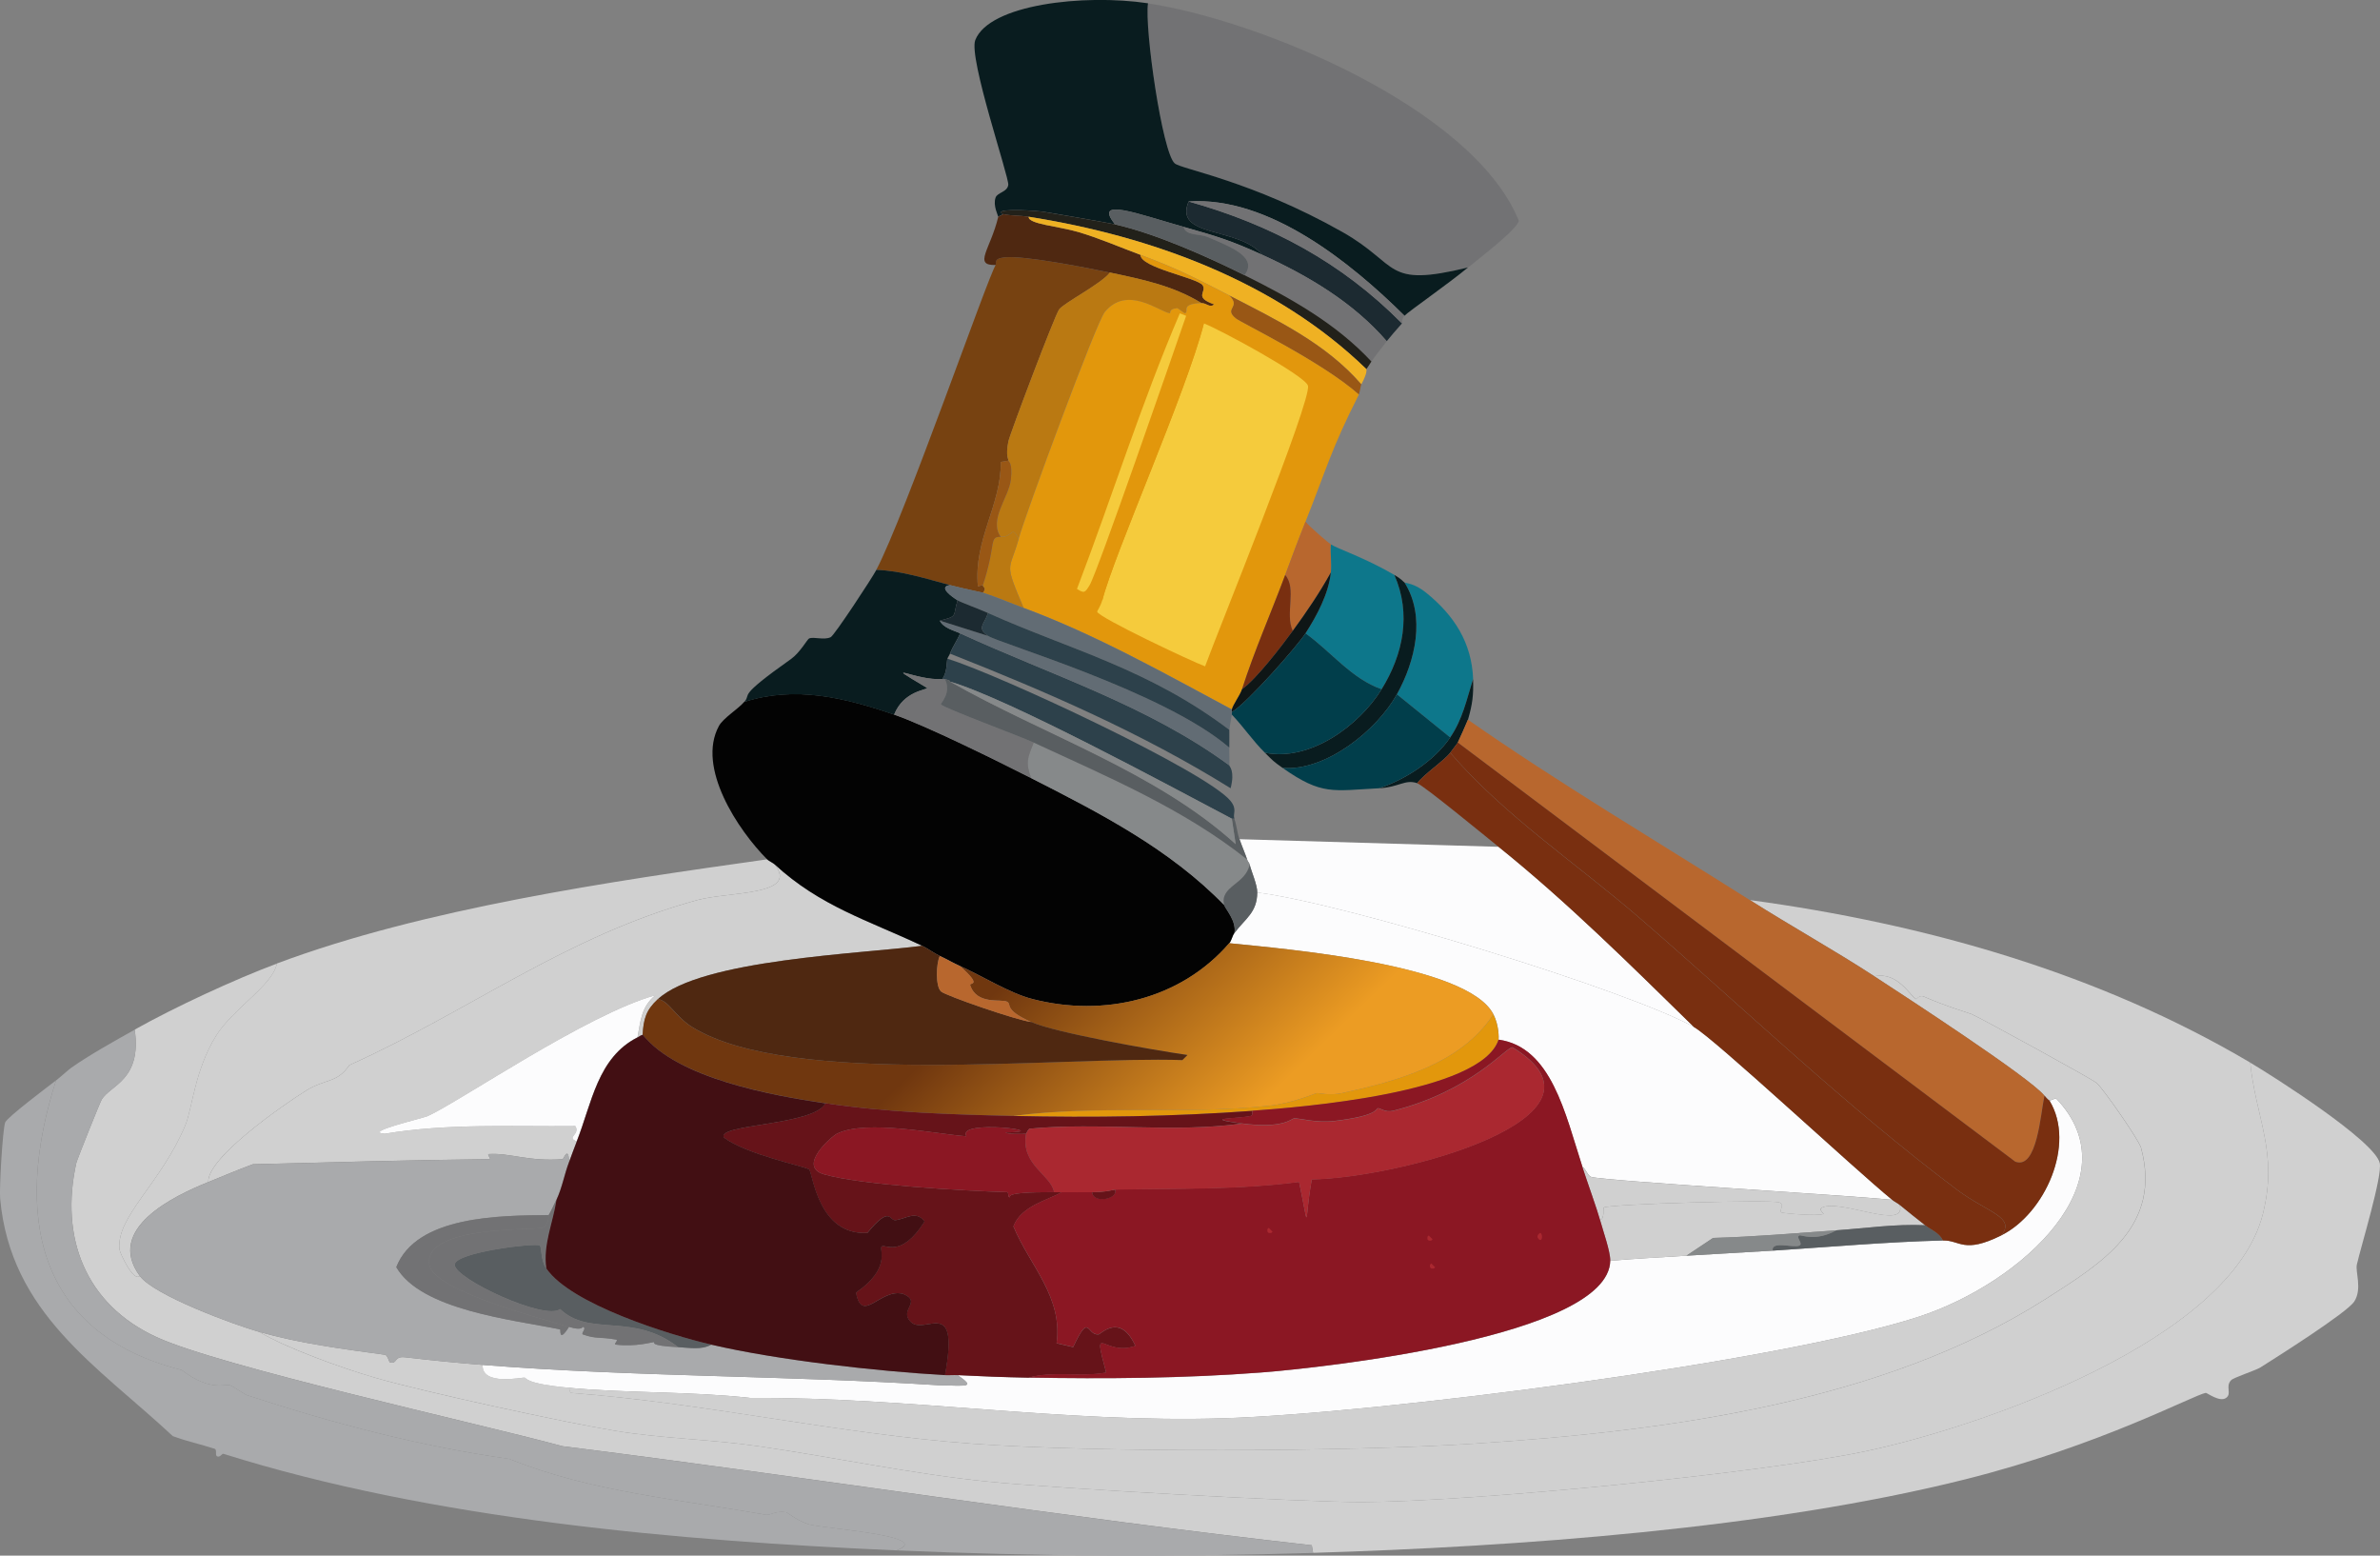 <?xml version="1.0" encoding="UTF-8"?>
<svg id="Ebene_2" data-name="Ebene 2" xmlns="http://www.w3.org/2000/svg" xmlns:xlink="http://www.w3.org/1999/xlink" viewBox="0 0 328.08 214.38">
  <rect x="0" y="0" width="328.08" height="214.38" fill="#808080" stroke="none"/>
  <defs>
    <style>
      .cls-1 {
        fill: #2d414b;
      }

      .cls-1, .cls-2, .cls-3, .cls-4, .cls-5, .cls-6, .cls-7, .cls-8, .cls-9, .cls-10, .cls-11, .cls-12, .cls-13, .cls-14, .cls-15, .cls-16, .cls-17, .cls-18, .cls-19, .cls-20, .cls-21, .cls-22, .cls-23, .cls-24, .cls-25, .cls-26, .cls-27, .cls-28, .cls-29 {
        stroke-width: 0px;
      }

      .cls-2 {
        fill: #995715;
      }

      .cls-3 {
        fill: #0d778b;
      }

      .cls-4 {
        fill: url(#Unbenannter_Verlauf_5);
      }

      .cls-5 {
        fill: #ba7912;
      }

      .cls-6 {
        fill: #86898a;
      }

      .cls-7 {
        fill: #792f10;
      }

      .cls-8 {
        fill: #f5cb3c;
      }

      .cls-9 {
        fill: #661319;
      }

      .cls-10 {
        fill: #0f1616;
      }

      .cls-11 {
        fill: #4f2811;
      }

      .cls-12 {
        fill: #a9aaac;
      }

      .cls-13 {
        fill: #d0d0d0;
      }

      .cls-14 {
        fill: #1c2a31;
      }

      .cls-15 {
        fill: #774211;
      }

      .cls-16 {
        fill: #091c1f;
      }

      .cls-17 {
        fill: #626c74;
      }

      .cls-18 {
        fill: #efb123;
      }

      .cls-19 {
        fill: #420f13;
      }

      .cls-20 {
        fill: #727274;
      }

      .cls-21 {
        fill: #8b1723;
      }

      .cls-22 {
        fill: #22211a;
      }

      .cls-23 {
        fill: #e2970c;
      }

      .cls-24 {
        fill: #b8672e;
      }

      .cls-25 {
        fill: #013e4b;
      }

      .cls-26 {
        fill: #030303;
      }

      .cls-27 {
        fill: #aa2830;
      }

      .cls-28 {
        fill: #fcfcfd;
      }

      .cls-29 {
        fill: #595e61;
      }
    </style>
    <linearGradient id="Unbenannter_Verlauf_5" data-name="Unbenannter Verlauf 5" x1="140.21" y1="133.79" x2="171.56" y2="166.3" gradientUnits="userSpaceOnUse">
      <stop offset="0" stop-color="#70370f"/>
      <stop offset=".81" stop-color="#ec9c23"/>
    </linearGradient>
  </defs>
  <g id="Ebene_1-2" data-name="Ebene 1">
    <g>
      <g>
        <path class="cls-13" d="M310.19,146.44c.79,7.78,3.88,12.32,1.75,20.83-4.38,17.49-39.06,29.42-54.79,32.73-14.66,3.09-54.21,6.95-69.31,7-8.47.03-42.49-1.9-51.46-2.8-10.68-1.07-21.25-3.36-31.86-4.9-6.44-.94-13.19-1.05-19.6-2.1-7.11-1.17-26.57-5.41-33.26-7.35-4.56-1.33-12.09-4.04-15.93-6.3,5.7,1.61,11.48,2.35,17.33,3.15.39.05.55,1.01.7,1.05,1.07.27.48-.89,2.1-.7,3.58.42,7.09.77,10.68,1.05-.14,2.94,5.45,1.69,5.78,1.75.32.06,0,.83,6.13,1.4l.18.7c18.47,1.38,36.82,5.64,55.31,7,17.09,1.26,51.99,1.13,69.31,0,26.17-1.7,56.28-5.59,78.77-19.95,7.8-4.98,16.04-9.99,13.13-20.83-.28-1.05-5.27-8.23-6.13-8.93-.76-.62-15.32-8.58-17.15-9.45-.32-.15-3.69-1.13-6.65-2.45-.62-.27-1,.37-1.05.35-.86-.4-2.53-3.82-5.78-3.15-5.59-3.64-11.51-6.92-17.15-10.5,24.07,3.28,47.93,9.98,68.96,22.4Z"/>
        <path class="cls-13" d="M19.28,175.85c1.95,2.66,12.96,6.71,16.45,7.7,3.84,2.27,11.37,4.98,15.93,6.3,6.68,1.95,26.15,6.18,33.26,7.35,6.42,1.05,13.16,1.16,19.6,2.1,10.61,1.54,21.18,3.83,31.86,4.9,8.97.9,42.99,2.83,51.46,2.8,15.11-.05,54.65-3.91,69.31-7,15.72-3.32,50.41-15.24,54.79-32.73,2.13-8.51-.96-13.05-1.75-20.83,3.25,1.92,17.13,10.76,17.85,13.83.41,1.75-2.56,11.41-3.15,14-.23,1,.76,3.34-.35,5.08-1,1.56-10.69,7.67-12.95,9.1-.61.39-3.67,1.38-4.03,1.75-.85.89.15,1.85-.7,2.45-.88.63-2.64-.73-2.8-.7-1.73.32-14.51,7.24-33.08,11.9-27.17,6.82-61.83,9.29-89.97,10.15l-.18-1.05c-34.57-3.88-68.81-9.33-103.27-13.65-12.16-3.28-47.21-10.99-56.01-15.05-9.8-4.52-13.31-13.72-11.03-23.98.1-.46,3.26-8.35,3.5-8.75,1.21-1.99,5.55-2.68,4.55-9.63,5.55-3.11,13.65-6.87,19.6-9.1-.58,3.02-6.07,6.2-8.4,9.98-2.93,4.74-3.27,10-4.2,12.25-3.33,8.03-9.58,12.64-9.1,17.15.06.56,1.94,4.54,2.8,3.68Z"/>
        <path class="cls-13" d="M105.74,118.44c.18.18.85.51,1.05.7,3.39,4.31-6.31,3.71-10.68,4.9-18.06,4.94-31.47,15.33-47.96,22.75-1.71,2.52-3.26,1.83-5.95,3.5-3.08,1.91-13.73,9.31-13.48,12.6-4.8,1.94-14.24,6.45-9.45,12.95-.86.87-2.74-3.12-2.8-3.68-.47-4.52,5.78-9.12,9.1-17.15.93-2.26,1.27-7.51,4.2-12.25,2.34-3.78,7.82-6.96,8.4-9.98,20.21-7.57,46.09-11.33,67.56-14.35Z"/>
        <path class="cls-12" d="M181.01,214.01c-19.13.59-38.29.48-57.41-.35,5.07-1.91-8.63-2.89-11.73-3.5-1.64-.32-3.31-1.71-3.5-1.75-1.37-.25-2.24.45-2.8.35-11.9-2.13-24.08-3.14-35.36-7.7-12.23-1.72-24.32-4.91-36.06-8.75-.56-.18-1.87-1.2-2.45-1.4-.66-.22-2.78.89-6.65-2.1-20.24-5.11-23.15-21.62-17.33-39.91.73-.56,1.67-1.45,2.1-1.75,2.51-1.77,6.02-3.72,8.75-5.25,1,6.95-3.34,7.64-4.55,9.63-.24.4-3.4,8.29-3.5,8.75-2.28,10.26,1.22,19.46,11.03,23.98,8.81,4.06,43.85,11.77,56.01,15.05,34.46,4.33,68.7,9.78,103.27,13.65l.18,1.05Z"/>
        <path class="cls-12" d="M123.6,213.66c-30.06-1.31-64-4.26-92.77-13.3-.27-.09-.42.5-.88.35-.35-.11,0-.93-.35-1.05-1.89-.62-3.91-1.04-5.78-1.75C13.42,188.22,1.45,180.99.02,165.17c-.13-1.43.35-9.64.7-10.5.3-.72,5.83-4.88,7-5.78-5.83,18.28-2.91,34.8,17.33,39.91,3.87,2.99,5.99,1.88,6.65,2.1.58.2,1.89,1.22,2.45,1.4,11.74,3.84,23.83,7.03,36.06,8.75,11.28,4.56,23.45,5.57,35.36,7.7.56.1,1.43-.6,2.8-.35.19.04,1.86,1.43,3.5,1.75,3.1.61,16.8,1.59,11.73,3.5Z"/>
        <path class="cls-28" d="M78.44,191.25c-6.12-.57-5.81-1.34-6.13-1.4-.33-.06-5.92,1.19-5.78-1.75,20.92,1.65,41.9,1.46,62.84,2.8,4.06.08,5.1.35,2.63-1.4,3.3.17,6.5.29,9.8.35,10.61.19,21.44.11,32.03-.7,8.3-.63,47.93-4.93,48.14-15.4,3.5-.3,7-.48,10.5-.7,3.97-.25,7.94-.45,11.9-.7,7.83-.5,15.61-1.2,23.45-1.4,2.37-.06,2.84,1.89,8.05-.7,6.01-2.99,10.3-12.56,6.65-18.55l.88-.35c10.78,11.17-4.56,25.42-18.9,30.11-19.27,6.29-74.87,13.35-95.92,14-21.85.67-43.35-2.95-65.11-2.8-8.29-.93-16.74-.63-25.03-1.4Z"/>
        <path class="cls-13" d="M78.44,191.25c8.29.77,16.74.47,25.03,1.4,21.76-.15,43.26,3.47,65.11,2.8,21.05-.65,76.65-7.71,95.92-14,14.34-4.68,29.68-18.94,18.9-30.11l-.88.35s-.24-.13-.7-.7c-2-2.49-19.35-13.77-23.45-16.45,3.25-.67,4.92,2.75,5.78,3.15.05.02.43-.62,1.05-.35,2.96,1.32,6.33,2.3,6.65,2.45,1.84.87,16.39,8.83,17.15,9.45.86.7,5.85,7.88,6.13,8.93,2.91,10.84-5.33,15.85-13.13,20.83-22.49,14.36-52.6,18.25-78.77,19.95-17.33,1.13-52.23,1.26-69.31,0-18.49-1.36-36.84-5.62-55.31-7l-.18-.7Z"/>
        <path class="cls-28" d="M233.52,141.54c2.81,1.58,22.06,19.53,27.31,23.8-6.61-.66-39.43-2.58-41.48-3.15-.48-.13-.78-1.2-1.23-1.4-2.36-7.24-4.26-16.49-11.55-17.5.05-.17.09-1.94-.7-3.5-3.52-6.95-28.97-9.03-36.41-9.8.32-.37.4-1,.7-1.4,1.5-2.02,3.14-2.82,3.15-5.6,12.36,1.55,51.35,13.57,60.21,18.55Z"/>
        <path class="cls-13" d="M127.1,130.34c-8.24,1.09-30.52,1.88-36.41,7.35-1.62,1.51-1.97,2.7-2.1,4.9-.26.05-.46.23-.7.35.43-2.3.53-4.17,2.45-5.78-9.41,2.6-27,14.67-31.33,16.63-.81.36-9.1,2.25-5.95,2.45,8.68-1.45,17.5-.96,26.26-1.05.7,1.18-1.32,1.52.18,2.1-.36.91-.7,1.87-1.05,2.8-.1-2.25-.77-.36-.88-.35-4.74.36-7.25-.88-10.15-.7-.42.03.43.7,0,.7-10.82.12-21.7.43-32.56.7-2.07.76-4.09,1.63-6.13,2.45-.25-3.3,10.4-10.69,13.48-12.6,2.69-1.67,4.24-.98,5.95-3.5,16.49-7.43,29.9-17.81,47.96-22.75,4.36-1.19,14.07-.59,10.68-4.9,6.27,5.78,12.87,7.69,20.3,11.2Z"/>
        <g>
          <path class="cls-12" d="M78.44,160.09c-.67,1.74-.93,3.48-1.75,5.25-.25.55-.77,1.63-1.05,2.1-6.63.08-18.23.05-21,7.18,3.43,5.93,15.98,7.23,22.58,8.58.11.02-.23,1.94,1.23-.35,1.86.58,1.84-.03,1.93,0,.57.21-.36.92,0,1.05,1.86.66,2.3.3,4.55.7.43.08-.44.65,0,.7,2.8.33,4.99-.37,5.25-.35.19.01-.9.49,3.33.7,1.42.07,3.21.43,4.55-.35,9.08,2.13,22.77,3.66,32.21,4.2.58.03,1.17-.03,1.75,0,2.48,1.75,1.44,1.48-2.63,1.4-20.93-1.34-41.92-1.15-62.84-2.8-3.59-.28-7.1-.63-10.68-1.05-1.62-.19-1.03.97-2.1.7-.15-.04-.31-1-.7-1.05-5.85-.8-11.62-1.54-17.33-3.15-3.49-.99-14.5-5.05-16.45-7.7-4.78-6.51,4.65-11.02,9.45-12.95,2.04-.82,4.06-1.69,6.13-2.45,10.85-.27,21.74-.58,32.56-.7.43,0-.42-.67,0-.7,2.91-.18,5.41,1.06,10.15.7.1,0,.78-1.9.88.35Z"/>
          <path class="cls-29" d="M75.29,174.8c3.39,4.93,16.88,9.12,22.75,10.5-1.34.78-3.13.42-4.55.35-6.29-4.86-12.19-1.35-16.28-5.25-2.04,1.65-14.64-4.22-14.53-6.13.1-1.73,11.25-3.02,11.73-2.63.28.23.1,2.02.88,3.15Z"/>
          <path class="cls-20" d="M75.29,174.8c-.77-1.13-.59-2.92-.88-3.15-.48-.4-11.62.9-11.73,2.63-.12,1.91,12.49,7.78,14.53,6.13,4.09,3.9,9.99.39,16.28,5.25-4.22-.21-3.14-.69-3.33-.7-.26-.02-2.45.68-5.25.35-.44-.05.43-.62,0-.7-2.25-.4-2.69-.04-4.55-.7-.36-.13.57-.84,0-1.05-.09-.03-.07.58-1.93,0-3.4-1.06-18.68-4.91-19.25-8.58-.86-5.43,14.55-4.72,15.58-5.08.96-.33.83-1.67.88-1.75.28-.47.8-1.55,1.05-2.1-.49,3.22-1.87,6.13-1.4,9.45Z"/>
          <path class="cls-20" d="M75.64,167.45c-.05.08.09,1.42-.88,1.75-1.03.36-16.43-.36-15.58,5.08.58,3.66,15.85,7.51,19.25,8.58-1.45,2.29-1.11.37-1.23.35-6.6-1.35-19.15-2.65-22.58-8.58,2.78-7.12,14.38-7.1,21-7.18Z"/>
        </g>
        <path class="cls-28" d="M206.57,116.69c9.52,7.65,18.21,16.31,26.96,24.86-8.86-4.98-47.85-17-60.21-18.55,0-1.05-.8-2.85-1.05-3.85-.08-.31-.27-.39-.35-.7-.1-.39-.73-1.88-1.05-2.8l35.71,1.05Z"/>
        <g>
          <path class="cls-13" d="M261.88,166.05c1.16.94,2.32,1.89,3.5,2.8-4.11-.19-8.17.41-12.25.7-5.65.4-11.32.89-16.98,1.05l-3.68,2.45c-3.5.22-7.01.4-10.5.7.02-1.26-.99-4.11-1.4-5.6.69-.18.35-1.68.53-1.75,1.11-.48,23.02-1.1,24.16-.7.91.32-.16,1.19.35,1.4.28.11,5.07.54,5.78.18.04-.02-.77-.61-.18-.88,2.58-1.17,11.65,3.25,10.68-.35Z"/>
          <path class="cls-29" d="M265.38,168.85c.86.66,1.95,1.04,2.45,2.1-7.85.2-15.63.9-23.45,1.4-.25-1.42,2.92-.32,3.68-.7.56-.28-.58-1.17,0-1.4.24-.1,2.21.89,5.08-.7,4.08-.29,8.14-.89,12.25-.7Z"/>
          <path class="cls-6" d="M253.12,169.55c-2.86,1.59-4.83.6-5.08.7-.58.23.56,1.12,0,1.4-.76.38-3.93-.72-3.68.7-3.97.25-7.94.45-11.9.7l3.68-2.45c5.66-.16,11.33-.65,16.98-1.05Z"/>
          <path class="cls-13" d="M260.83,165.35c.3.24.75.46,1.05.7.97,3.6-8.09-.81-10.68.35-.6.27.21.85.18.88-.7.37-5.5-.06-5.78-.18-.51-.21.56-1.08-.35-1.4-1.14-.4-23.05.22-24.16.7-.17.07.16,1.57-.53,1.75-.4-1.46-1.77-5.26-2.45-7.35.44.2.75,1.27,1.23,1.4,2.06.57,34.87,2.49,41.48,3.15Z"/>
        </g>
        <path class="cls-28" d="M87.89,142.94c-5.53,2.78-6.32,9.09-8.4,14.35-1.5-.58.53-.92-.18-2.1-8.76.09-17.57-.4-26.26,1.05-3.15-.2,5.14-2.09,5.95-2.45,4.33-1.96,21.92-14.03,31.33-16.63-1.92,1.6-2.02,3.48-2.45,5.78Z"/>
      </g>
      <g>
        <g>
          <path class="cls-20" d="M202.36,36.87c-11.67,2.84-9.32-.38-17.33-4.9-12.49-7.06-22.16-8.63-23.1-9.45-1.7-1.48-4.17-18.66-3.68-22.05,15.21,2.27,44.77,14.37,51.11,29.93-.02,1.09-5.87,5.53-7,6.48Z"/>
          <path class="cls-16" d="M158.25.46c-.5,3.39,1.97,20.57,3.68,22.05.94.82,10.61,2.39,23.1,9.45,8.01,4.52,5.66,7.74,17.33,4.9-2.65,2.21-8.13,6.01-8.75,6.65-7.44-7.37-18.75-16.49-29.76-15.75-2.12,5.06,6.92,3.43,10.15,7.35-4.38-2-6.31-2.57-10.85-3.85-6.2-1.74-12.56-4.2-9.45-.35-.69-.16-9.47-1.69-9.98-1.75-2.41-.27-6.96-.39-5.43.35l-.7.35c.03-.13-.74-1.52-.35-2.63.25-.72,1.61-.74,1.75-1.75.14-1.02-5.5-17.5-4.55-19.95,1.9-4.92,14.94-6.4,23.8-5.08Z"/>
          <path class="cls-14" d="M193.26,44.57c-.4.43-1.89,2.16-2.1,2.45-4.59-5.32-10.8-9.01-17.15-11.9-3.23-3.92-12.27-2.29-10.15-7.35,11.36,3.19,21.07,8.38,29.41,16.8Z"/>
          <path class="cls-20" d="M174.01,35.12c6.35,2.9,12.57,6.58,17.15,11.9-.61.85-1.7,2.13-2.1,2.8-4.84-5.23-11.17-8.76-17.5-11.9,1.68-2.33-1.19-3.64-5.08-5.25-1.21-.5-3.03-.14-3.33-1.4,4.54,1.28,6.48,1.86,10.85,3.85Z"/>
          <path class="cls-22" d="M153.7,30.92c5.68,1.31,12.58,4.39,17.85,7,6.33,3.14,12.66,6.68,17.5,11.9-.31.52-.67,1-.7,1.05-12.45-12.08-29.66-18.33-46.56-21-1.09-.17-2.38-.12-3.5-.35-1.53-.74,3.01-.62,5.43-.35.5.06,9.28,1.59,9.98,1.75Z"/>
          <path class="cls-20" d="M193.61,43.52c-.39.4-.31,1.01-.35,1.05-8.34-8.42-18.05-13.61-29.41-16.8,11-.74,22.31,8.38,29.76,15.75Z"/>
          <path class="cls-29" d="M163.16,31.27c.29,1.26,2.12.9,3.33,1.4,3.88,1.61,6.76,2.92,5.08,5.25-5.27-2.61-12.17-5.69-17.85-7-3.1-3.85,3.25-1.39,9.45.35Z"/>
        </g>
        <g>
          <path class="cls-15" d="M153,37.57c-1.23,1.58-6.3,4.14-7,5.08-.59.78-6.82,17.25-7,18.2-.4,2.07.04,2.38,0,2.63l-1.05.18c.11,5.9-3.76,10.67-3.15,17.15l.7-.18c-.09.27.59.32,0,1.05-.22-.07-2.68-.56-4.55-1.05-3.4-.89-6.59-1.96-10.15-2.1,3.96-7.54,15.27-40.09,16.45-42.01.16-.26-.4-.88,1.23-1.05,2.74-.29,11.64,1.49,14.53,2.1Z"/>
          <path class="cls-11" d="M141.8,29.87c-.09,1.02,4.07,1.29,6.83,2.1,2.88.85,5.76,2.1,8.58,3.15,0,1.79,7.92,3.17,8.58,4.2.6.96-1.31,1.61,1.58,2.63-.61.53-1.04-.2-1.75-.18-3.9-2.4-8.25-3.28-12.6-4.2-2.89-.61-11.79-2.39-14.53-2.1-1.62.17-1.06.79-1.23,1.05-3.18.1-.71-2.18.35-6.65l.7-.35c1.12.23,2.41.18,3.5.35Z"/>
          <path class="cls-18" d="M188.36,50.87c-.05.1.24.33-.7,2.1-4.89-5.66-11.7-8.88-18.2-12.25-4.58-2.37-7.32-3.77-12.25-5.6-2.82-1.05-5.7-2.3-8.58-3.15-2.76-.81-6.91-1.08-6.83-2.1,16.9,2.67,34.11,8.92,46.56,21Z"/>
          <path class="cls-2" d="M187.66,52.97c-.11.22-.23,1.17-.35,1.4-5.2-4.59-16.21-9.86-16.98-10.5-1.73-1.43.81-1.46-.88-3.15,6.51,3.37,13.31,6.59,18.2,12.25Z"/>
          <path class="cls-5" d="M165.61,41.77c-3.03.09-1.61,1.19-2.28,1.4-.06.02-.98-.71-1.05-.7-1.31.11-.83.73-1.05.7-1.42-.19-5.82-3.91-8.93-.18-1.19,1.43-10.87,27.66-11.9,31.33-.9-2.1-.8-.23-2.45-.35-1.68-2.35,1.13-5.45,1.4-7.88.27-2.45-.37-2.49-.35-2.63.04-.24-.4-.56,0-2.63.19-.96,6.41-17.43,7-18.2.71-.93,5.77-3.5,7-5.08,4.35.92,8.7,1.8,12.6,4.2Z"/>
          <g>
            <path class="cls-23" d="M169.46,40.72c1.69,1.69-.85,1.72.88,3.15.77.64,11.78,5.91,16.98,10.5-3.85,7.58-4.49,10.34-7.35,17.5-.99,2.47-1.88,4.87-2.8,7.35-1.94,5.24-4.25,10.44-5.95,15.75-.28.86-1.24,2.1-1.4,2.8-9.33-5-18.75-10.31-28.71-14-2.75-6.49-1.97-4.93-.7-9.45,1.03-3.67,10.72-29.9,11.9-31.33,3.1-3.74,7.51-.02,8.93.18.22.03-.26-.59,1.05-.7.07,0,.99.72,1.05.7.67-.21-.75-1.31,2.28-1.4.71-.02,1.14.7,1.75.18-2.89-1.02-.97-1.67-1.58-2.63-.65-1.03-8.57-2.41-8.58-4.2,4.93,1.83,7.67,3.23,12.25,5.6Z"/>
            <path class="cls-8" d="M151.95,82.73c1.59-6.32,11.59-28.66,14-38.16,2.02.74,13.97,7.2,14.35,8.58.56,1.98-12.54,34.13-14.18,38.68-1.84-.67-14.66-6.72-14.88-7.53-.02-.08.5-.8.7-1.58Z"/>
            <path class="cls-23" d="M165.96,44.57c-2.42,9.5-12.41,31.84-14,38.16l-1.75-2.1c1.04-1.67,11.25-31.18,13.3-37.11,1.28.08,2.33,1,2.45,1.05Z"/>
            <path class="cls-8" d="M163.51,43.52c-2.05,5.93-12.26,35.43-13.3,37.11-.63,1.02-.72,1.2-1.75.53,4.81-12.59,8.89-25.65,14.18-37.98l.88.35Z"/>
          </g>
          <path class="cls-5" d="M140.4,74.33c-1.27,4.52-2.05,2.96.7,9.45-1.85-.69-3.72-1.5-5.6-2.1.59-.73-.09-.78,0-1.05,1.89-5.74.77-6.64,2.45-6.65,1.66.12,1.55-1.75,2.45.35Z"/>
          <path class="cls-2" d="M139,63.47c-.02.13.62.18.35,2.63-.27,2.43-3.08,5.53-1.4,7.88-1.68,0-.56.91-2.45,6.65l-.7.18c-.61-6.48,3.26-11.25,3.15-17.15l1.05-.18Z"/>
        </g>
        <g>
          <g>
            <path class="cls-24" d="M183.46,75.03c-.1,1.27.13,2.59,0,3.85-1.56,2.82-3.35,5.45-5.25,8.05-1.11-2.32.6-5.8-1.05-7.7.92-2.49,1.82-4.88,2.8-7.35.49.67,3.29,3.03,3.5,3.15Z"/>
            <path class="cls-7" d="M178.21,86.93c-1.55,2.12-5.06,6.7-7,8.05,1.7-5.32,4.01-10.52,5.95-15.75,1.65,1.9-.06,5.38,1.05,7.7Z"/>
          </g>
          <g>
            <path class="cls-3" d="M192.21,79.23c2.36,5.38,1.23,10.93-1.75,15.75-4.08-1.38-7.05-5.24-10.5-7.7,1.59-2.47,3.19-5.47,3.5-8.4.13-1.26-.1-2.59,0-3.85,1.13.68,4.74,1.86,8.75,4.2Z"/>
            <path class="cls-3" d="M203.06,93.58c-.89,2.84-1.43,5.52-3.15,8.05l-7.35-5.95c2.55-4.6,3.99-10.74,1.05-15.4.14.09,1.35.08,2.98,1.4,3.88,3.14,6.29,6.89,6.48,11.9Z"/>
            <path class="cls-16" d="M193.61,80.28c2.94,4.66,1.5,10.81-1.05,15.4-2.73,4.92-9.76,10.63-15.75,10.15-1.31-.92-1.35-1.01-2.45-2.1,6.2,1.26,12.99-3.71,16.1-8.75,2.98-4.83,4.11-10.37,1.75-15.75,1,.58,1.22.93,1.4,1.05Z"/>
            <path class="cls-16" d="M202.36,99.18c-.06.2-1.31,3-1.4,3.15-.05.07-.83,1.12-1.05,1.4-.85,1.11-3.59,2.92-4.55,4.2-1.68-.57-2.5.56-5.25.7,3.62-1.2,7.62-3.79,9.8-7,1.72-2.53,2.26-5.21,3.15-8.05.08,2.22-.09,3.49-.7,5.6Z"/>
            <path class="cls-10" d="M179.96,87.28c-1.1,1.7-7.93,9.51-10.15,10.85.02-.11-.03-.24,0-.35.16-.7,1.12-1.94,1.4-2.8,1.94-1.35,5.45-5.93,7-8.05,1.9-2.6,3.69-5.23,5.25-8.05-.31,2.94-1.91,5.93-3.5,8.4Z"/>
            <path class="cls-25" d="M190.46,94.98c-3.12,5.04-9.9,10.01-16.1,8.75-1.68-1.66-2.93-3.55-4.55-5.25.02-.11-.02-.24,0-.35,2.22-1.34,9.06-9.15,10.15-10.85,3.45,2.46,6.42,6.33,10.5,7.7Z"/>
            <path class="cls-25" d="M199.91,101.63c-2.18,3.21-6.18,5.8-9.8,7-6.34.32-7.86,1.03-13.3-2.8,5.99.48,13.02-5.23,15.75-10.15l7.35,5.95Z"/>
          </g>
          <g>
            <path class="cls-24" d="M241.22,124.04c5.64,3.58,11.56,6.86,17.15,10.5,4.11,2.68,21.45,13.96,23.45,16.45-.54,2.43-.99,10.25-4.03,9.1l-76.84-57.76c.09-.15,1.34-2.96,1.4-3.15,12.62,8.81,25.87,16.62,38.86,24.86Z"/>
            <path class="cls-7" d="M281.83,150.99c.46.57.67.66.7.7,3.65,6-.64,15.57-6.65,18.55,2.05-2.53-1.94-3.15-6.13-6.3-15.41-11.59-29.21-24.88-43.76-37.46-8.73-7.55-18.51-13.98-26.08-22.75.22-.28,1-1.33,1.05-1.4l76.84,57.76c3.03,1.15,3.49-6.67,4.03-9.1Z"/>
            <path class="cls-7" d="M275.88,170.25c-5.21,2.59-5.68.64-8.05.7-.5-1.06-1.59-1.44-2.45-2.1-1.18-.91-2.34-1.86-3.5-2.8-.3-.24-.75-.46-1.05-.7-5.24-4.27-24.5-22.23-27.31-23.8-8.74-8.55-17.44-17.2-26.96-24.86-1.69-1.36-10.3-8.44-11.2-8.75.96-1.28,3.7-3.09,4.55-4.2,7.57,8.77,17.35,15.21,26.08,22.75,14.55,12.58,28.35,25.87,43.76,37.46,4.19,3.15,8.17,3.77,6.13,6.3Z"/>
          </g>
        </g>
        <g>
          <path class="cls-26" d="M123.25,98.48c4.3,1.47,14.3,6.41,18.9,8.75,9.47,4.82,19.1,9.77,26.61,17.5.13.51,1.73,2.2,1.4,3.85-.3.4-.38,1.03-.7,1.4-6.73,7.79-17.3,10.23-27.13,7.7-3.16-.81-6.93-3.19-9.98-4.55-.91-.4-1.83-.96-2.8-1.4-.79-.36-1.62-1.01-2.45-1.4-7.44-3.51-14.03-5.43-20.3-11.2-.2-.19-.87-.52-1.05-.7-4.03-4.05-9.75-12.66-6.65-18.38.58-1.08,2.63-2.32,3.5-3.33,7.05-2.25,13.83-.58,20.65,1.75Z"/>
          <g>
            <path class="cls-16" d="M130.95,80.63c-1.75.24.43,1.72,1.05,2.1-.69,2.27.09,2.16-2.45,2.8.48,1.01,1.91,1.34,2.8,1.75-.39.96-1.04,1.84-1.4,2.8-.1.28-.26.42-.35.7-.13.41,0,1.78-.7,2.8-3.69.28-8.86-2.8-2.1,1.23-.03.3-3.21.37-4.55,3.68-6.82-2.33-13.6-4-20.65-1.75,1.07-1.24-1.24-.49,6.48-5.95,1.17-.83,2.23-2.71,2.45-2.8.68-.28,2.05.27,2.98-.18.51-.24,5.72-8.17,6.3-9.28,3.56.14,6.76,1.21,10.15,2.1Z"/>
            <path class="cls-6" d="M171.91,118.44c.08.31.27.39.35.7-.52,2.75-4.17,2.98-3.5,5.6-7.5-7.74-17.13-12.69-26.61-17.5-.84-2.21-.45-2.86.35-4.9,10.12,4.7,20.63,9.12,29.41,16.1Z"/>
            <path class="cls-20" d="M129.9,93.58c.11.03.24-.03.35,0,1.01,1.92-.65,3.36-.53,3.5.45.52,10.99,4.42,12.78,5.25-.8,2.05-1.19,2.69-.35,4.9-4.61-2.34-14.61-7.29-18.9-8.75,1.34-3.31,4.52-3.37,4.55-3.68-6.76-4.02-1.59-.95,2.1-1.23Z"/>
            <path class="cls-29" d="M173.31,122.99c-.02,2.78-1.65,3.59-3.15,5.6.33-1.66-1.27-3.34-1.4-3.85-.67-2.62,2.98-2.85,3.5-5.6.25,1,1.06,2.8,1.05,3.85Z"/>
            <path class="cls-17" d="M130.95,80.63c1.87.49,4.33.98,4.55,1.05,1.88.6,3.75,1.41,5.6,2.1,9.96,3.69,19.37,9,28.71,14-.03.11.02.24,0,.35-.02.11.02.24,0,.35-.1.56-.32,1.75-.35,2.1-11.18-8.44-21.87-11.02-33.26-16.1-1.21-.54-3.75-1.47-4.2-1.75-.62-.38-2.8-1.86-1.05-2.1Z"/>
            <path class="cls-1" d="M169.46,105.48c0,.16.8.72.18,3.15-12.19-7.58-25.36-13.3-38.68-18.55.36-.96,1.01-1.85,1.4-2.8,12.51,5.76,25.81,9.9,37.11,18.2Z"/>
            <path class="cls-1" d="M170.16,112.83h-.35c-9.02-4.76-30.73-16.5-38.86-18.9-.04-.01.26-.1-.7-.35-.11-.03-.24.03-.35,0,.7-1.02.57-2.4.7-2.8,7.05,2.15,35.74,15.54,39.03,19.6.96,1.19.28,1.75.53,2.45Z"/>
            <path class="cls-17" d="M136.2,87.63c1.52,1.03,24.33,7.69,33.26,15.4-.02.81.05,1.54,0,2.45-11.3-8.3-24.6-12.44-37.11-18.2-.9-.41-2.32-.74-2.8-1.75l6.65,2.1Z"/>
            <path class="cls-14" d="M136.2,84.48c-.5,1.56-1.61,2.06,0,3.15l-6.65-2.1c2.55-.64,1.76-.53,2.45-2.8.45.28,3,1.21,4.2,1.75Z"/>
            <path class="cls-29" d="M130.95,93.93c13,7.4,28.31,12.36,39.38,22.4l-.53-3.5h.35c.33.95.39,1.92.7,2.8.32.92.95,2.41,1.05,2.8-8.78-6.99-19.29-11.41-29.41-16.1-1.79-.83-12.32-4.73-12.78-5.25-.12-.14,1.53-1.58.53-3.5.96.25.66.34.7.35Z"/>
            <path class="cls-1" d="M169.46,100.58c-.01.12.02,1.68,0,2.45-8.93-7.71-31.74-14.37-33.26-15.4-1.61-1.09-.5-1.59,0-3.15,11.39,5.09,22.08,7.66,33.26,16.1Z"/>
            <path class="cls-6" d="M169.81,112.83l.53,3.5c-11.07-10.04-26.39-15.01-39.38-22.4,8.13,2.41,29.84,14.15,38.86,18.9Z"/>
          </g>
        </g>
      </g>
      <g>
        <g>
          <path class="cls-4" d="M205.86,139.79c-4.48,6.87-13.31,9.2-20.83,10.85-1.72.38-3.33-.03-3.5,0-.34.06-3.27,1.39-6.65,1.75-11.67,1.25-23.6-.12-35.18,1.4-8.65-.2-17.32-.48-25.91-1.75-7.58-1.12-20.4-3.47-25.21-9.45.13-2.2.48-3.39,2.1-4.9,1.48.19,2.38,2.4,4.73,3.85,13.58,8.38,50.79,3.99,67.56,4.55l.7-.7c-4.78-.69-18.24-3.07-21.53-4.55-3.89-1.75-2.6-2.4-3.33-2.8-.74-.41-4.17.5-5.08-2.28-.13-.4,1.8.23-1.4-2.63,3.05,1.36,6.82,3.74,9.98,4.55,9.83,2.53,20.4.09,27.13-7.7,7.44.77,32.88,2.85,36.41,9.8Z"/>
          <path class="cls-11" d="M129.55,131.74c-.5,1.02-.62,4.21.18,4.9.67.58,10.31,3.93,12.43,4.2,3.29,1.48,16.75,3.86,21.53,4.55l-.7.7c-16.77-.56-53.99,3.83-67.56-4.55-2.35-1.45-3.24-3.66-4.73-3.85,5.89-5.47,28.17-6.26,36.41-7.35.83.39,1.66,1.04,2.45,1.4Z"/>
          <path class="cls-24" d="M132.35,133.14c3.2,2.85,1.27,2.22,1.4,2.63.9,2.77,4.33,1.86,5.08,2.28.73.4-.56,1.05,3.33,2.8-2.12-.27-11.76-3.62-12.43-4.2-.8-.7-.68-3.88-.18-4.9.97.44,1.89,1,2.8,1.4Z"/>
          <path class="cls-23" d="M206.57,143.29c-2.37,7.4-27.47,9.33-33.96,9.8-10.94.79-21.93.95-32.91.7,11.58-1.52,23.51-.15,35.18-1.4,3.39-.36,6.31-1.69,6.65-1.75.17-.03,1.78.38,3.5,0,7.52-1.66,16.35-3.98,20.83-10.85.79,1.56.75,3.33.7,3.5Z"/>
        </g>
        <g>
          <path class="cls-9" d="M139.7,153.79c10.98.25,21.97.09,32.91-.7,0,.24.09.64-.18.7-1.78.43-7.12.26-1.23,1.05-9.61,1.32-19.66-.21-29.23.7-.27.03-.48.69-.53.7-.35.05-2.8.07-2.8-.18,7.21-.08-6.84-1.89-5.43.53-4-.28-13.82-2.37-17.85-.35-.68.34-5.55,4.51-1.75,5.6,5.15,1.48,19.27,2.27,25.21,2.45.27,0,.08.69.35.7.33,0-1.32-.73,6.13-.7.35,0,.7,0,1.05,0-1.71,1.06-5.59,1.84-6.65,4.73,2.18,5.3,6.85,9.7,5.95,16.1l2.28.53c2.31-4.91,1.8-1.61,3.5-1.75.34-.03,2.97-3.02,5.08,1.58-4.35,1.58-5.99-3.69-4.03,3.68-3.56.66-7.32-.25-10.68.7-3.31-.06-6.5-.18-9.8-.35-.58-.03-1.17.03-1.75,0,2.07-11.11-2.79-5.4-4.73-7.35-1.66-1.67,1.63-2.76-1.05-3.85-3.11-.84-5.67,4.27-6.48-.18,4.79-3.29,3.23-5.85,3.5-6.3.35-.59,2.62,1.8,5.95-3.5-1.18-1.6-2.63-.31-4.03-.18-.83.08-.68-2.11-3.85,1.75-6.87.4-7.53-8.35-8.05-8.75-.5-.38-8.68-2.06-11.73-4.38-1.1-1.87,12.41-1.64,14-4.73,8.59,1.27,17.26,1.55,25.91,1.75Z"/>
          <path class="cls-19" d="M113.8,152.04c-1.6,3.09-15.1,2.85-14,4.73,3.05,2.32,11.23,3.99,11.73,4.38.52.4,1.18,9.15,8.05,8.75,3.17-3.86,3.02-1.67,3.85-1.75,1.39-.13,2.85-1.42,4.03.18-3.33,5.3-5.6,2.92-5.95,3.5-.27.45,1.29,3.01-3.5,6.3.81,4.44,3.37-.66,6.48.18,2.68,1.09-.61,2.18,1.05,3.85,1.94,1.95,6.79-3.76,4.73,7.35-9.43-.54-23.12-2.07-32.21-4.2-5.88-1.38-19.36-5.57-22.75-10.5-.47-3.32.91-6.23,1.4-9.45.82-1.77,1.08-3.51,1.75-5.25.35-.93.69-1.89,1.05-2.8,2.08-5.27,2.87-11.57,8.4-14.35.24-.12.44-.3.7-.35,4.8,5.99,17.63,8.33,25.21,9.45Z"/>
          <g>
            <path class="cls-21" d="M218.12,160.79c.68,2.09,2.05,5.89,2.45,7.35.41,1.49,1.43,4.34,1.4,5.6-.21,10.47-39.84,14.77-48.14,15.4-10.59.81-21.42.89-32.03.7,3.35-.95,7.12-.04,10.68-.7-1.97-7.37-.33-2.09,4.03-3.68-2.1-4.6-4.73-1.6-5.08-1.58-1.7.14-1.19-3.16-3.5,1.75l-2.28-.53c.9-6.41-3.77-10.8-5.95-16.1,1.06-2.88,4.95-3.66,6.65-4.73,1.4,0,2.8.02,4.2,0,.13,1.66,3.69.93,3.15-.35,8.48-.17,16.93.06,25.38-1.05,1.53,7.37.65,5.65,1.75-.35,12.01-.18,43.54-8.56,27.66-18.2-.94.02-5.66,6.02-16.45,8.75-1.09.27-1.81-.41-2.1-.35-.32.07.08,1.02-5.95,1.75-2.57.31-4.76-.39-5.6-.35-.37.02-1.48,1.46-7.18.7-5.89-.79-.55-.63,1.23-1.05.26-.06.18-.46.18-.7,6.48-.47,31.58-2.41,33.96-9.8,7.29,1.01,9.2,10.26,11.55,17.5Z"/>
            <g>
              <path class="cls-9" d="M153.7,163.95c.54,1.28-3.02,2.01-3.15.35,2.11-.03,2.91-.35,3.15-.35Z"/>
              <path class="cls-27" d="M212.34,169.9c.45.32.19,1.54-.35.7-.22-.35.31-.73.35-.7Z"/>
              <path class="cls-27" d="M174.88,169.2l.18.18.18.18.18.18-.18.18h-.35l-.18-.18v-.35l.18-.18Z"/>
              <path class="cls-27" d="M197.29,174.1l.18.18.18.18.18.18-.18.18h-.35l-.18-.18v-.35l.18-.18Z"/>
              <path class="cls-27" d="M196.94,170.25l.18.18.18.18.18.18-.18.18h-.35l-.18-.18v-.35l.18-.18Z"/>
            </g>
          </g>
          <g>
            <path class="cls-27" d="M153.7,163.95c-.24,0-1.04.32-3.15.35-1.4.02-2.8,0-4.2,0-.35,0-.7,0-1.05,0-.36-2.34-4.66-3.76-3.85-8.05.04,0,.25-.67.53-.7,9.57-.91,19.62.62,29.23-.7,5.69.76,6.81-.68,7.18-.7.84-.04,3.03.66,5.6.35,6.03-.73,5.63-1.68,5.95-1.75.29-.06,1.02.62,2.1.35,10.79-2.73,15.51-8.73,16.45-8.75,15.89,9.64-15.64,18.02-27.66,18.2-1.1,6-.22,7.72-1.75.35-8.45,1.11-16.9.88-25.38,1.05Z"/>
            <path class="cls-21" d="M141.45,156.24c-.81,4.29,3.49,5.71,3.85,8.05-7.45-.03-5.8.71-6.13.7-.27,0-.08-.69-.35-.7-5.94-.18-20.06-.97-25.21-2.45-3.8-1.1,1.07-5.26,1.75-5.6,4.04-2.02,13.85.07,17.85.35-1.41-2.41,12.64-.6,5.43-.53,0,.25,2.45.22,2.8.18Z"/>
          </g>
        </g>
      </g>
    </g>
  </g>
</svg>